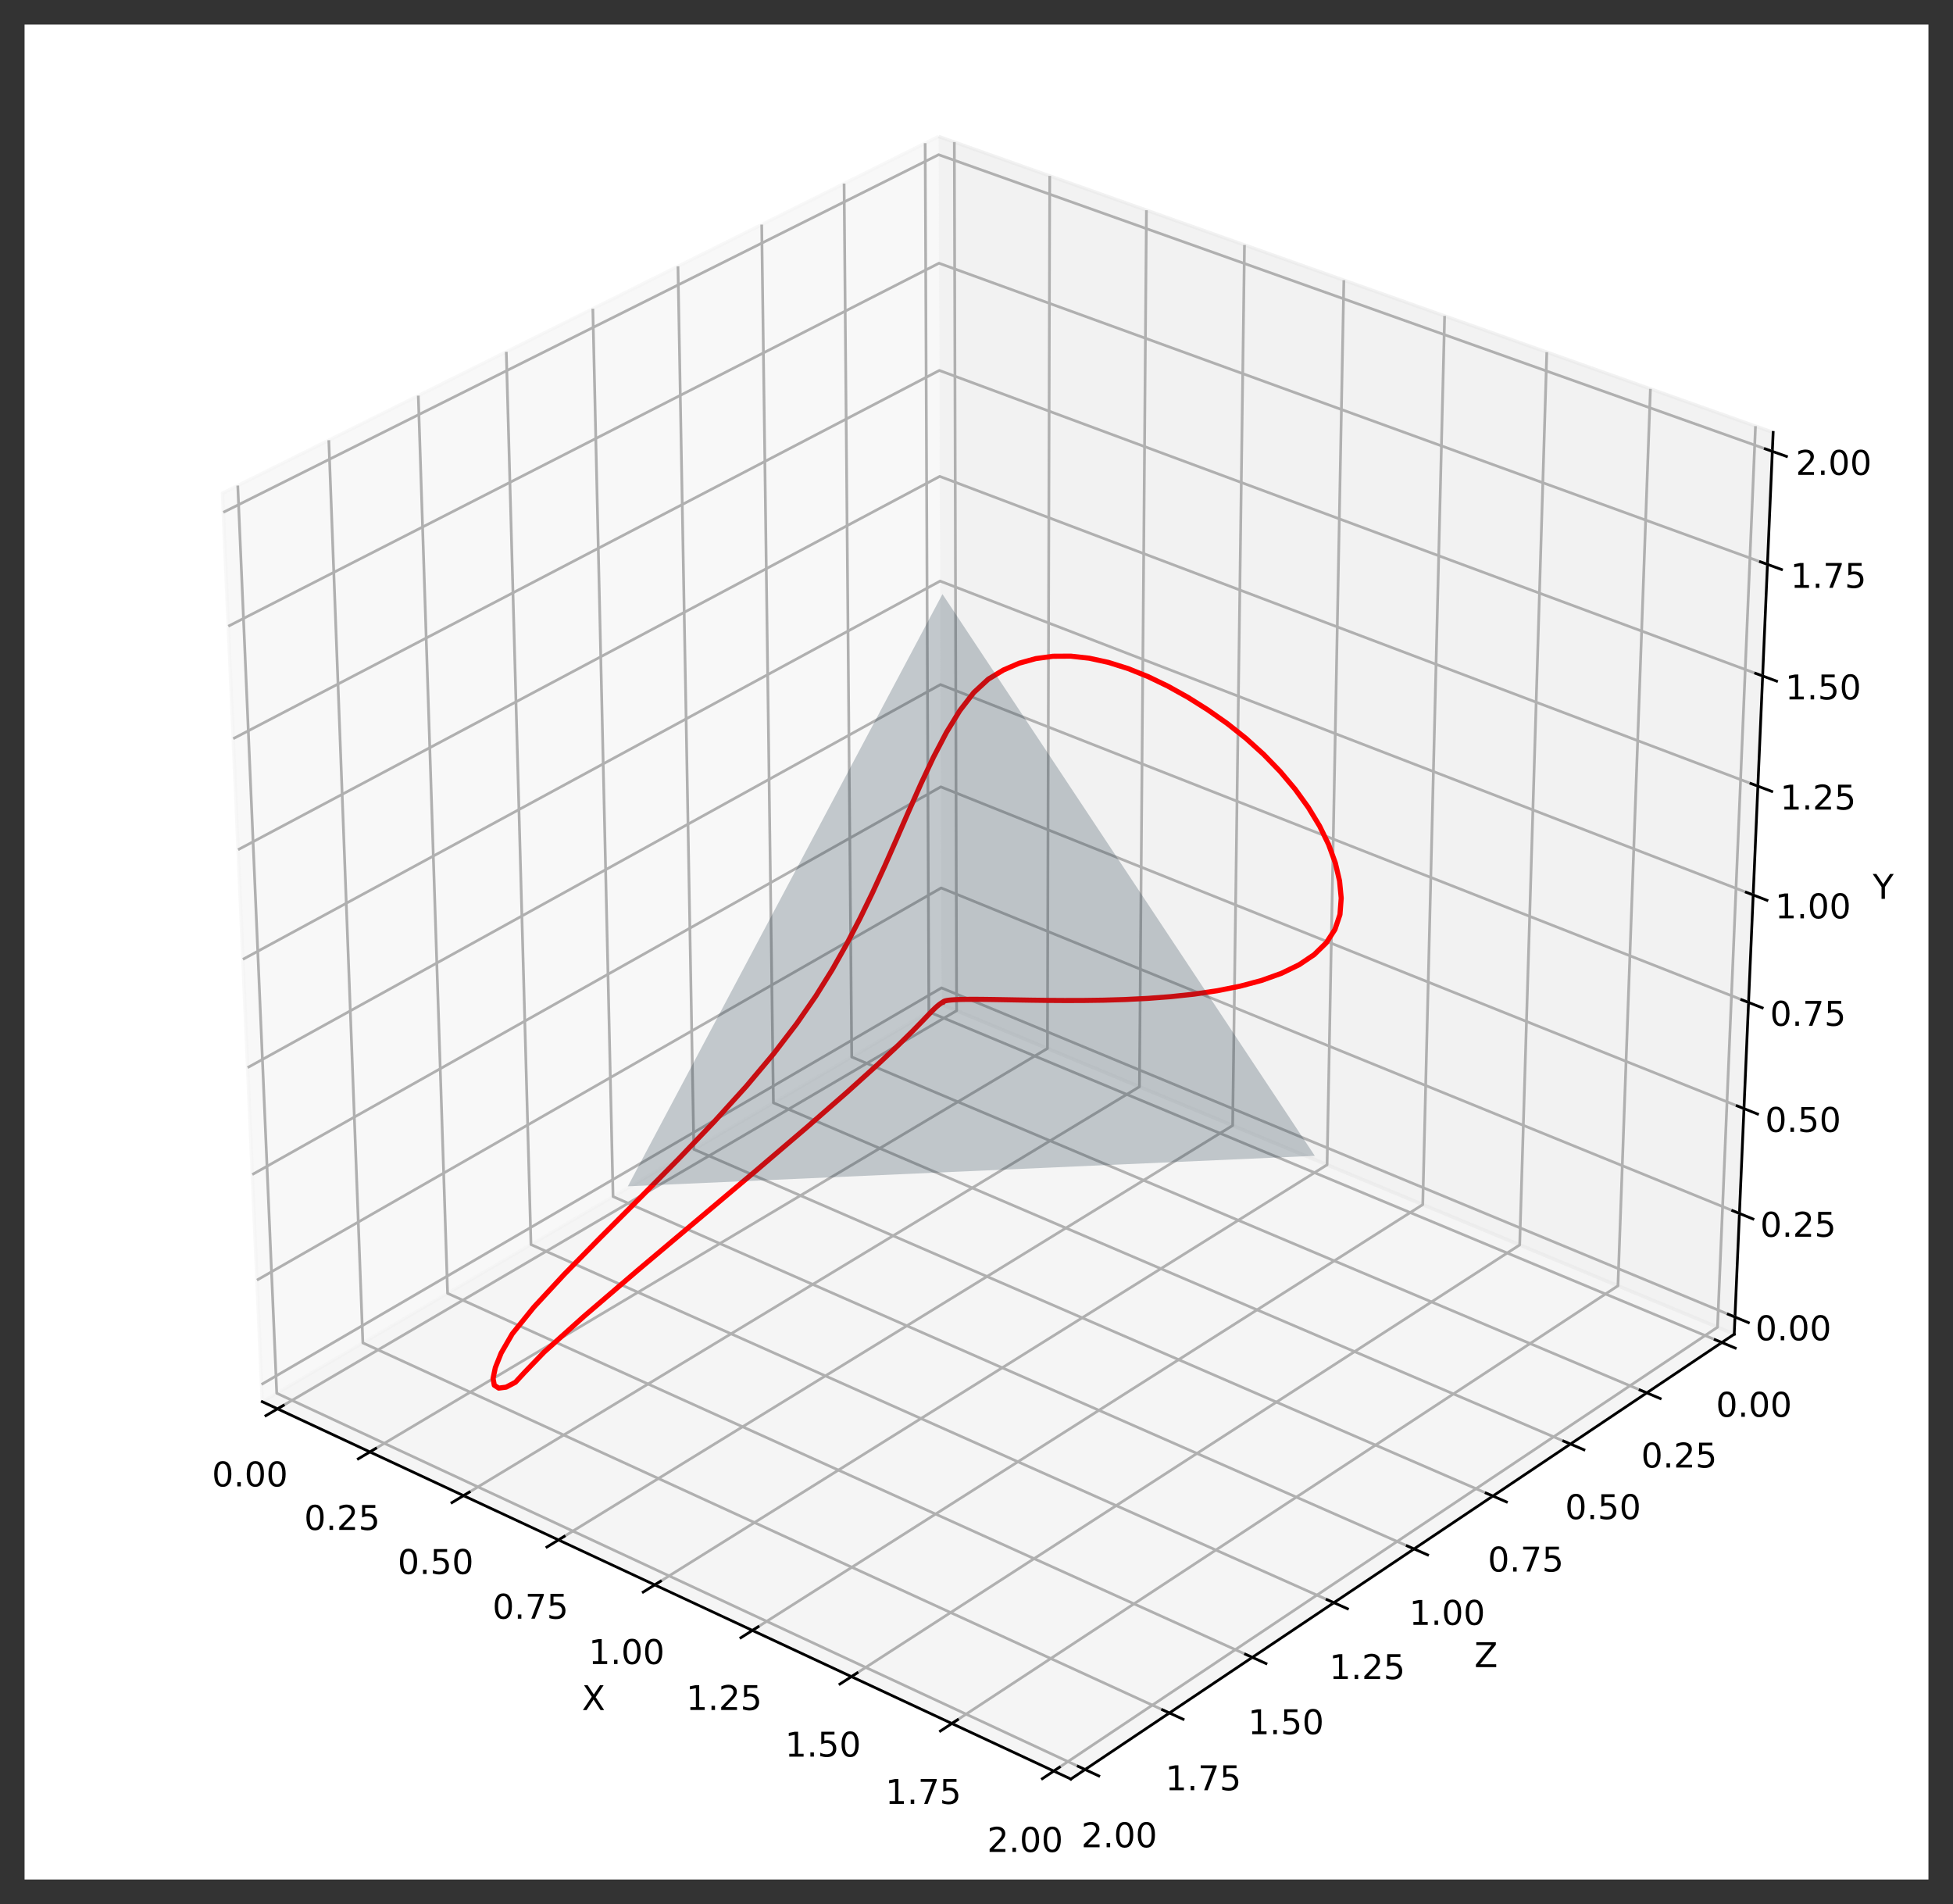 <?xml version="1.0" encoding="utf-8" standalone="no"?>
<!DOCTYPE svg PUBLIC "-//W3C//DTD SVG 1.1//EN"
  "http://www.w3.org/Graphics/SVG/1.1/DTD/svg11.dtd">
<!-- Created with matplotlib (https://matplotlib.org/) -->
<svg height="558pt" version="1.1" viewBox="0 0 572.4 558" width="572.4pt" xmlns="http://www.w3.org/2000/svg" xmlns:xlink="http://www.w3.org/1999/xlink">
 <rect x="0" y="0" width="572.4" height="558" fill="#333333" stroke="none"/>
 <defs>
  <style type="text/css">
*{stroke-linecap:butt;stroke-linejoin:round;}
  </style>
 </defs>
 <g id="figure_1">
  <g id="patch_1">
   <path d="M 0 558 
L 572.4 558 
L 572.4 0 
L 0 0 
z
" style="fill:none;"/>
  </g>
  <g id="patch_2">
   <path d="M 7.2 550.8 
L 565.2 550.8 
L 565.2 7.2 
L 7.2 7.2 
z
" style="fill:#ffffff;"/>
  </g>
  <g id="pane3d_1">
   <g id="patch_3">
    <path d="M 275.97 294.353 
L 76.863 410.773 
L 65.198 144.531 
L 275.078 40.001 
" style="fill:#f2f2f2;opacity:0.5;stroke:#f2f2f2;stroke-linejoin:miter;"/>
   </g>
  </g>
  <g id="pane3d_2">
   <g id="patch_4">
    <path d="M 275.97 294.353 
L 508.281 390.988 
L 519.688 126.717 
L 275.078 40.001 
" style="fill:#e6e6e6;opacity:0.5;stroke:#e6e6e6;stroke-linejoin:miter;"/>
   </g>
  </g>
  <g id="pane3d_3">
   <g id="patch_5">
    <path d="M 275.97 294.353 
L 508.281 390.988 
L 313.858 521.36 
L 76.863 410.773 
" style="fill:#ececec;opacity:0.5;stroke:#ececec;stroke-linejoin:miter;"/>
   </g>
  </g>
  <g id="axis3d_1">
   <g id="line2d_1">
    <path d="M 76.863 410.773 
L 313.858 521.36 
" style="fill:none;stroke:#000000;stroke-linecap:square;stroke-width:0.8;"/>
   </g>
   <g id="text_1">
    <!-- X -->
    <defs>
     <path d="M 6.297 72.906 
L 16.891 72.906 
L 35.016 45.797 
L 53.219 72.906 
L 63.812 72.906 
L 40.375 37.891 
L 65.375 0 
L 54.781 0 
L 34.281 31 
L 13.625 0 
L 2.984 0 
L 29 38.922 
z
" id="DejaVuSans-88"/>
    </defs>
    <g transform="translate(170.54 501.151)scale(0.1 -0.1)">
     <use xlink:href="#DejaVuSans-88"/>
    </g>
   </g>
   <g id="Line3DCollection_1">
    <path d="M 81.338 412.862 
L 280.373 296.185 
L 279.701 41.64 
" style="fill:none;stroke:#b0b0b0;stroke-width:0.8;"/>
    <path d="M 108.408 425.493 
L 306.993 307.258 
L 307.664 51.553 
" style="fill:none;stroke:#b0b0b0;stroke-width:0.8;"/>
    <path d="M 135.852 438.299 
L 333.958 318.475 
L 336.007 61.601 
" style="fill:none;stroke:#b0b0b0;stroke-width:0.8;"/>
    <path d="M 163.678 451.283 
L 361.275 329.838 
L 364.739 71.786 
" style="fill:none;stroke:#b0b0b0;stroke-width:0.8;"/>
    <path d="M 191.895 464.45 
L 388.95 341.35 
L 393.867 82.112 
" style="fill:none;stroke:#b0b0b0;stroke-width:0.8;"/>
    <path d="M 220.511 477.803 
L 416.99 353.014 
L 423.4 92.582 
" style="fill:none;stroke:#b0b0b0;stroke-width:0.8;"/>
    <path d="M 249.535 491.346 
L 445.404 364.833 
L 453.346 103.198 
" style="fill:none;stroke:#b0b0b0;stroke-width:0.8;"/>
    <path d="M 278.974 505.083 
L 474.197 376.811 
L 483.714 113.964 
" style="fill:none;stroke:#b0b0b0;stroke-width:0.8;"/>
    <path d="M 308.839 519.018 
L 503.379 388.949 
L 514.513 124.882 
" style="fill:none;stroke:#b0b0b0;stroke-width:0.8;"/>
   </g>
   <g id="xtick_1">
    <g id="line2d_2">
     <path d="M 83.038 411.866 
L 77.934 414.857 
" style="fill:none;stroke:#000000;stroke-linecap:square;stroke-width:0.8;"/>
    </g>
    <g id="text_2">
     <!-- 0.00 -->
     <defs>
      <path d="M 31.781 66.406 
Q 24.172 66.406 20.328 58.906 
Q 16.5 51.422 16.5 36.375 
Q 16.5 21.391 20.328 13.891 
Q 24.172 6.391 31.781 6.391 
Q 39.453 6.391 43.281 13.891 
Q 47.125 21.391 47.125 36.375 
Q 47.125 51.422 43.281 58.906 
Q 39.453 66.406 31.781 66.406 
z
M 31.781 74.219 
Q 44.047 74.219 50.516 64.516 
Q 56.984 54.828 56.984 36.375 
Q 56.984 17.969 50.516 8.266 
Q 44.047 -1.422 31.781 -1.422 
Q 19.531 -1.422 13.062 8.266 
Q 6.594 17.969 6.594 36.375 
Q 6.594 54.828 13.062 64.516 
Q 19.531 74.219 31.781 74.219 
z
" id="DejaVuSans-48"/>
      <path d="M 10.688 12.406 
L 21 12.406 
L 21 0 
L 10.688 0 
z
" id="DejaVuSans-46"/>
     </defs>
     <g transform="translate(62.116 435.6)scale(0.1 -0.1)">
      <use xlink:href="#DejaVuSans-48"/>
      <use x="63.623" xlink:href="#DejaVuSans-46"/>
      <use x="95.41" xlink:href="#DejaVuSans-48"/>
      <use x="159.033" xlink:href="#DejaVuSans-48"/>
     </g>
    </g>
   </g>
   <g id="xtick_2">
    <g id="line2d_3">
     <path d="M 110.104 424.483 
L 105.01 427.516 
" style="fill:none;stroke:#000000;stroke-linecap:square;stroke-width:0.8;"/>
    </g>
    <g id="text_3">
     <!-- 0.25 -->
     <defs>
      <path d="M 19.188 8.297 
L 53.609 8.297 
L 53.609 0 
L 7.328 0 
L 7.328 8.297 
Q 12.938 14.109 22.625 23.891 
Q 32.328 33.688 34.812 36.531 
Q 39.547 41.844 41.422 45.531 
Q 43.312 49.219 43.312 52.781 
Q 43.312 58.594 39.234 62.25 
Q 35.156 65.922 28.609 65.922 
Q 23.969 65.922 18.812 64.312 
Q 13.672 62.703 7.812 59.422 
L 7.812 69.391 
Q 13.766 71.781 18.938 73 
Q 24.125 74.219 28.422 74.219 
Q 39.75 74.219 46.484 68.547 
Q 53.219 62.891 53.219 53.422 
Q 53.219 48.922 51.531 44.891 
Q 49.859 40.875 45.406 35.406 
Q 44.188 33.984 37.641 27.219 
Q 31.109 20.453 19.188 8.297 
z
" id="DejaVuSans-50"/>
      <path d="M 10.797 72.906 
L 49.516 72.906 
L 49.516 64.594 
L 19.828 64.594 
L 19.828 46.734 
Q 21.969 47.469 24.109 47.828 
Q 26.266 48.188 28.422 48.188 
Q 40.625 48.188 47.75 41.5 
Q 54.891 34.812 54.891 23.391 
Q 54.891 11.625 47.562 5.094 
Q 40.234 -1.422 26.906 -1.422 
Q 22.312 -1.422 17.547 -0.641 
Q 12.797 0.141 7.719 1.703 
L 7.719 11.625 
Q 12.109 9.234 16.797 8.062 
Q 21.484 6.891 26.703 6.891 
Q 35.156 6.891 40.078 11.328 
Q 45.016 15.766 45.016 23.391 
Q 45.016 31 40.078 35.438 
Q 35.156 39.891 26.703 39.891 
Q 22.75 39.891 18.812 39.016 
Q 14.891 38.141 10.797 36.281 
z
" id="DejaVuSans-53"/>
     </defs>
     <g transform="translate(89.147 448.344)scale(0.1 -0.1)">
      <use xlink:href="#DejaVuSans-48"/>
      <use x="63.623" xlink:href="#DejaVuSans-46"/>
      <use x="95.41" xlink:href="#DejaVuSans-50"/>
      <use x="159.033" xlink:href="#DejaVuSans-53"/>
     </g>
    </g>
   </g>
   <g id="xtick_3">
    <g id="line2d_4">
     <path d="M 137.545 437.275 
L 132.46 440.35 
" style="fill:none;stroke:#000000;stroke-linecap:square;stroke-width:0.8;"/>
    </g>
    <g id="text_4">
     <!-- 0.50 -->
     <g transform="translate(116.554 461.264)scale(0.1 -0.1)">
      <use xlink:href="#DejaVuSans-48"/>
      <use x="63.623" xlink:href="#DejaVuSans-46"/>
      <use x="95.41" xlink:href="#DejaVuSans-53"/>
      <use x="159.033" xlink:href="#DejaVuSans-48"/>
     </g>
    </g>
   </g>
   <g id="xtick_4">
    <g id="line2d_5">
     <path d="M 165.367 450.245 
L 160.294 453.363 
" style="fill:none;stroke:#000000;stroke-linecap:square;stroke-width:0.8;"/>
    </g>
    <g id="text_5">
     <!-- 0.75 -->
     <defs>
      <path d="M 8.203 72.906 
L 55.078 72.906 
L 55.078 68.703 
L 28.609 0 
L 18.312 0 
L 43.219 64.594 
L 8.203 64.594 
z
" id="DejaVuSans-55"/>
     </defs>
     <g transform="translate(144.342 474.365)scale(0.1 -0.1)">
      <use xlink:href="#DejaVuSans-48"/>
      <use x="63.623" xlink:href="#DejaVuSans-46"/>
      <use x="95.41" xlink:href="#DejaVuSans-55"/>
      <use x="159.033" xlink:href="#DejaVuSans-53"/>
     </g>
    </g>
   </g>
   <g id="xtick_5">
    <g id="line2d_6">
     <path d="M 193.581 463.397 
L 188.519 466.559 
" style="fill:none;stroke:#000000;stroke-linecap:square;stroke-width:0.8;"/>
    </g>
    <g id="text_6">
     <!-- 1.00 -->
     <defs>
      <path d="M 12.406 8.297 
L 28.516 8.297 
L 28.516 63.922 
L 10.984 60.406 
L 10.984 69.391 
L 28.422 72.906 
L 38.281 72.906 
L 38.281 8.297 
L 54.391 8.297 
L 54.391 0 
L 12.406 0 
z
" id="DejaVuSans-49"/>
     </defs>
     <g transform="translate(172.521 487.649)scale(0.1 -0.1)">
      <use xlink:href="#DejaVuSans-49"/>
      <use x="63.623" xlink:href="#DejaVuSans-46"/>
      <use x="95.41" xlink:href="#DejaVuSans-48"/>
      <use x="159.033" xlink:href="#DejaVuSans-48"/>
     </g>
    </g>
   </g>
   <g id="xtick_6">
    <g id="line2d_7">
     <path d="M 222.192 476.735 
L 217.143 479.942 
" style="fill:none;stroke:#000000;stroke-linecap:square;stroke-width:0.8;"/>
    </g>
    <g id="text_7">
     <!-- 1.25 -->
     <g transform="translate(201.099 501.121)scale(0.1 -0.1)">
      <use xlink:href="#DejaVuSans-49"/>
      <use x="63.623" xlink:href="#DejaVuSans-46"/>
      <use x="95.41" xlink:href="#DejaVuSans-50"/>
      <use x="159.033" xlink:href="#DejaVuSans-53"/>
     </g>
    </g>
   </g>
   <g id="xtick_7">
    <g id="line2d_8">
     <path d="M 251.211 490.263 
L 246.175 493.515 
" style="fill:none;stroke:#000000;stroke-linecap:square;stroke-width:0.8;"/>
    </g>
    <g id="text_8">
     <!-- 1.50 -->
     <g transform="translate(230.083 514.786)scale(0.1 -0.1)">
      <use xlink:href="#DejaVuSans-49"/>
      <use x="63.623" xlink:href="#DejaVuSans-46"/>
      <use x="95.41" xlink:href="#DejaVuSans-53"/>
      <use x="159.033" xlink:href="#DejaVuSans-48"/>
     </g>
    </g>
   </g>
   <g id="xtick_8">
    <g id="line2d_9">
     <path d="M 280.646 503.984 
L 275.624 507.284 
" style="fill:none;stroke:#000000;stroke-linecap:square;stroke-width:0.8;"/>
    </g>
    <g id="text_9">
     <!-- 1.75 -->
     <g transform="translate(259.484 528.646)scale(0.1 -0.1)">
      <use xlink:href="#DejaVuSans-49"/>
      <use x="63.623" xlink:href="#DejaVuSans-46"/>
      <use x="95.41" xlink:href="#DejaVuSans-55"/>
      <use x="159.033" xlink:href="#DejaVuSans-53"/>
     </g>
    </g>
   </g>
   <g id="xtick_9">
    <g id="line2d_10">
     <path d="M 310.506 517.904 
L 305.499 521.251 
" style="fill:none;stroke:#000000;stroke-linecap:square;stroke-width:0.8;"/>
    </g>
    <g id="text_10">
     <!-- 2.00 -->
     <g transform="translate(289.309 542.707)scale(0.1 -0.1)">
      <use xlink:href="#DejaVuSans-50"/>
      <use x="63.623" xlink:href="#DejaVuSans-46"/>
      <use x="95.41" xlink:href="#DejaVuSans-48"/>
      <use x="159.033" xlink:href="#DejaVuSans-48"/>
     </g>
    </g>
   </g>
  </g>
  <g id="axis3d_2">
   <g id="line2d_11">
    <path d="M 508.281 390.988 
L 313.858 521.36 
" style="fill:none;stroke:#000000;stroke-linecap:square;stroke-width:0.8;"/>
   </g>
   <g id="text_11">
    <!-- Z -->
    <defs>
     <path d="M 5.609 72.906 
L 62.891 72.906 
L 62.891 65.375 
L 16.797 8.297 
L 64.016 8.297 
L 64.016 0 
L 4.5 0 
L 4.5 7.516 
L 50.594 64.594 
L 5.609 64.594 
z
" id="DejaVuSans-90"/>
    </defs>
    <g transform="translate(432.123 488.552)scale(0.1 -0.1)">
     <use xlink:href="#DejaVuSans-90"/>
    </g>
   </g>
   <g id="Line3DCollection_2">
    <path d="M 271.154 41.955 
L 272.235 296.537 
L 504.648 393.424 
" style="fill:none;stroke:#b0b0b0;stroke-width:0.8;"/>
    <path d="M 247.393 53.789 
L 249.629 309.755 
L 482.644 408.179 
" style="fill:none;stroke:#b0b0b0;stroke-width:0.8;"/>
    <path d="M 223.246 65.816 
L 226.672 323.178 
L 460.281 423.175 
" style="fill:none;stroke:#b0b0b0;stroke-width:0.8;"/>
    <path d="M 198.703 78.04 
L 203.358 336.81 
L 437.549 438.418 
" style="fill:none;stroke:#b0b0b0;stroke-width:0.8;"/>
    <path d="M 173.753 90.466 
L 179.677 350.657 
L 414.438 453.915 
" style="fill:none;stroke:#b0b0b0;stroke-width:0.8;"/>
    <path d="M 148.388 103.099 
L 155.62 364.723 
L 390.94 469.672 
" style="fill:none;stroke:#b0b0b0;stroke-width:0.8;"/>
    <path d="M 122.596 115.944 
L 131.18 379.013 
L 367.044 485.696 
" style="fill:none;stroke:#b0b0b0;stroke-width:0.8;"/>
    <path d="M 96.367 129.008 
L 106.346 393.534 
L 342.741 501.992 
" style="fill:none;stroke:#b0b0b0;stroke-width:0.8;"/>
    <path d="M 69.689 142.295 
L 81.109 408.291 
L 318.02 518.57 
" style="fill:none;stroke:#b0b0b0;stroke-width:0.8;"/>
   </g>
   <g id="xtick_10">
    <g id="line2d_12">
     <path d="M 502.685 392.606 
L 508.579 395.063 
" style="fill:none;stroke:#000000;stroke-linecap:square;stroke-width:0.8;"/>
    </g>
    <g id="text_12">
     <!-- 0.00 -->
     <g transform="translate(502.931 415.196)scale(0.1 -0.1)">
      <use xlink:href="#DejaVuSans-48"/>
      <use x="63.623" xlink:href="#DejaVuSans-46"/>
      <use x="95.41" xlink:href="#DejaVuSans-48"/>
      <use x="159.033" xlink:href="#DejaVuSans-48"/>
     </g>
    </g>
   </g>
   <g id="xtick_11">
    <g id="line2d_13">
     <path d="M 480.675 407.347 
L 486.588 409.845 
" style="fill:none;stroke:#000000;stroke-linecap:square;stroke-width:0.8;"/>
    </g>
    <g id="text_13">
     <!-- 0.25 -->
     <g transform="translate(480.999 430.069)scale(0.1 -0.1)">
      <use xlink:href="#DejaVuSans-48"/>
      <use x="63.623" xlink:href="#DejaVuSans-46"/>
      <use x="95.41" xlink:href="#DejaVuSans-50"/>
      <use x="159.033" xlink:href="#DejaVuSans-53"/>
     </g>
    </g>
   </g>
   <g id="xtick_12">
    <g id="line2d_14">
     <path d="M 458.306 422.33 
L 464.236 424.868 
" style="fill:none;stroke:#000000;stroke-linecap:square;stroke-width:0.8;"/>
    </g>
    <g id="text_14">
     <!-- 0.50 -->
     <g transform="translate(458.708 445.186)scale(0.1 -0.1)">
      <use xlink:href="#DejaVuSans-48"/>
      <use x="63.623" xlink:href="#DejaVuSans-46"/>
      <use x="95.41" xlink:href="#DejaVuSans-53"/>
      <use x="159.033" xlink:href="#DejaVuSans-48"/>
     </g>
    </g>
   </g>
   <g id="xtick_13">
    <g id="line2d_15">
     <path d="M 435.568 437.559 
L 441.516 440.139 
" style="fill:none;stroke:#000000;stroke-linecap:square;stroke-width:0.8;"/>
    </g>
    <g id="text_15">
     <!-- 0.75 -->
     <g transform="translate(436.049 460.552)scale(0.1 -0.1)">
      <use xlink:href="#DejaVuSans-48"/>
      <use x="63.623" xlink:href="#DejaVuSans-46"/>
      <use x="95.41" xlink:href="#DejaVuSans-55"/>
      <use x="159.033" xlink:href="#DejaVuSans-53"/>
     </g>
    </g>
   </g>
   <g id="xtick_14">
    <g id="line2d_16">
     <path d="M 412.452 453.042 
L 418.417 455.665 
" style="fill:none;stroke:#000000;stroke-linecap:square;stroke-width:0.8;"/>
    </g>
    <g id="text_16">
     <!-- 1.00 -->
     <g transform="translate(413.013 476.173)scale(0.1 -0.1)">
      <use xlink:href="#DejaVuSans-49"/>
      <use x="63.623" xlink:href="#DejaVuSans-46"/>
      <use x="95.41" xlink:href="#DejaVuSans-48"/>
      <use x="159.033" xlink:href="#DejaVuSans-48"/>
     </g>
    </g>
   </g>
   <g id="xtick_15">
    <g id="line2d_17">
     <path d="M 388.948 468.784 
L 394.93 471.452 
" style="fill:none;stroke:#000000;stroke-linecap:square;stroke-width:0.8;"/>
    </g>
    <g id="text_17">
     <!-- 1.25 -->
     <g transform="translate(389.591 492.057)scale(0.1 -0.1)">
      <use xlink:href="#DejaVuSans-49"/>
      <use x="63.623" xlink:href="#DejaVuSans-46"/>
      <use x="95.41" xlink:href="#DejaVuSans-50"/>
      <use x="159.033" xlink:href="#DejaVuSans-53"/>
     </g>
    </g>
   </g>
   <g id="xtick_16">
    <g id="line2d_18">
     <path d="M 365.047 484.792 
L 371.045 487.505 
" style="fill:none;stroke:#000000;stroke-linecap:square;stroke-width:0.8;"/>
    </g>
    <g id="text_18">
     <!-- 1.50 -->
     <g transform="translate(365.772 508.209)scale(0.1 -0.1)">
      <use xlink:href="#DejaVuSans-49"/>
      <use x="63.623" xlink:href="#DejaVuSans-46"/>
      <use x="95.41" xlink:href="#DejaVuSans-53"/>
      <use x="159.033" xlink:href="#DejaVuSans-48"/>
     </g>
    </g>
   </g>
   <g id="xtick_17">
    <g id="line2d_19">
     <path d="M 340.738 501.073 
L 346.753 503.833 
" style="fill:none;stroke:#000000;stroke-linecap:square;stroke-width:0.8;"/>
    </g>
    <g id="text_19">
     <!-- 1.75 -->
     <g transform="translate(341.547 524.637)scale(0.1 -0.1)">
      <use xlink:href="#DejaVuSans-49"/>
      <use x="63.623" xlink:href="#DejaVuSans-46"/>
      <use x="95.41" xlink:href="#DejaVuSans-55"/>
      <use x="159.033" xlink:href="#DejaVuSans-53"/>
     </g>
    </g>
   </g>
   <g id="xtick_18">
    <g id="line2d_20">
     <path d="M 316.011 517.635 
L 322.042 520.442 
" style="fill:none;stroke:#000000;stroke-linecap:square;stroke-width:0.8;"/>
    </g>
    <g id="text_20">
     <!-- 2.00 -->
     <g transform="translate(316.905 541.348)scale(0.1 -0.1)">
      <use xlink:href="#DejaVuSans-50"/>
      <use x="63.623" xlink:href="#DejaVuSans-46"/>
      <use x="95.41" xlink:href="#DejaVuSans-48"/>
      <use x="159.033" xlink:href="#DejaVuSans-48"/>
     </g>
    </g>
   </g>
  </g>
  <g id="axis3d_3">
   <g id="line2d_21">
    <path d="M 508.281 390.988 
L 519.688 126.717 
" style="fill:none;stroke:#000000;stroke-linecap:square;stroke-width:0.8;"/>
   </g>
   <g id="text_21">
    <!-- Y -->
    <defs>
     <path d="M -0.203 72.906 
L 10.406 72.906 
L 30.609 42.922 
L 50.688 72.906 
L 61.281 72.906 
L 35.5 34.719 
L 35.5 0 
L 25.594 0 
L 25.594 34.719 
z
" id="DejaVuSans-89"/>
    </defs>
    <g transform="translate(548.895 263.41)scale(0.1 -0.1)">
     <use xlink:href="#DejaVuSans-89"/>
    </g>
   </g>
   <g id="Line3DCollection_3">
    <path d="M 508.498 385.965 
L 275.953 289.505 
L 76.641 405.715 
" style="fill:none;stroke:#b0b0b0;stroke-width:0.8;"/>
    <path d="M 509.808 355.608 
L 275.85 260.218 
L 75.302 375.147 
" style="fill:none;stroke:#b0b0b0;stroke-width:0.8;"/>
    <path d="M 511.134 324.879 
L 275.746 230.59 
L 73.946 344.2 
" style="fill:none;stroke:#b0b0b0;stroke-width:0.8;"/>
    <path d="M 512.477 293.77 
L 275.641 200.617 
L 72.573 312.866 
" style="fill:none;stroke:#b0b0b0;stroke-width:0.8;"/>
    <path d="M 513.837 262.275 
L 275.534 170.291 
L 71.183 281.138 
" style="fill:none;stroke:#b0b0b0;stroke-width:0.8;"/>
    <path d="M 515.213 230.385 
L 275.427 139.607 
L 69.776 249.009 
" style="fill:none;stroke:#b0b0b0;stroke-width:0.8;"/>
    <path d="M 516.607 198.094 
L 275.318 108.558 
L 68.35 216.471 
" style="fill:none;stroke:#b0b0b0;stroke-width:0.8;"/>
    <path d="M 518.019 165.394 
L 275.208 77.137 
L 66.906 183.516 
" style="fill:none;stroke:#b0b0b0;stroke-width:0.8;"/>
    <path d="M 519.448 132.277 
L 275.096 45.338 
L 65.444 150.137 
" style="fill:none;stroke:#b0b0b0;stroke-width:0.8;"/>
   </g>
   <g id="xtick_19">
    <g id="line2d_22">
     <path d="M 506.533 385.15 
L 512.431 387.596 
" style="fill:none;stroke:#000000;stroke-linecap:square;stroke-width:0.8;"/>
    </g>
    <g id="text_22">
     <!-- 0.00 -->
     <g transform="translate(514.482 392.78)scale(0.1 -0.1)">
      <use xlink:href="#DejaVuSans-48"/>
      <use x="63.623" xlink:href="#DejaVuSans-46"/>
      <use x="95.41" xlink:href="#DejaVuSans-48"/>
      <use x="159.033" xlink:href="#DejaVuSans-48"/>
     </g>
    </g>
   </g>
   <g id="xtick_20">
    <g id="line2d_23">
     <path d="M 507.831 354.802 
L 513.767 357.222 
" style="fill:none;stroke:#000000;stroke-linecap:square;stroke-width:0.8;"/>
    </g>
    <g id="text_23">
     <!-- 0.25 -->
     <g transform="translate(515.897 362.432)scale(0.1 -0.1)">
      <use xlink:href="#DejaVuSans-48"/>
      <use x="63.623" xlink:href="#DejaVuSans-46"/>
      <use x="95.41" xlink:href="#DejaVuSans-50"/>
      <use x="159.033" xlink:href="#DejaVuSans-53"/>
     </g>
    </g>
   </g>
   <g id="xtick_21">
    <g id="line2d_24">
     <path d="M 509.145 324.082 
L 515.119 326.475 
" style="fill:none;stroke:#000000;stroke-linecap:square;stroke-width:0.8;"/>
    </g>
    <g id="text_24">
     <!-- 0.50 -->
     <g transform="translate(517.328 331.712)scale(0.1 -0.1)">
      <use xlink:href="#DejaVuSans-48"/>
      <use x="63.623" xlink:href="#DejaVuSans-46"/>
      <use x="95.41" xlink:href="#DejaVuSans-53"/>
      <use x="159.033" xlink:href="#DejaVuSans-48"/>
     </g>
    </g>
   </g>
   <g id="xtick_22">
    <g id="line2d_25">
     <path d="M 510.475 292.983 
L 516.487 295.347 
" style="fill:none;stroke:#000000;stroke-linecap:square;stroke-width:0.8;"/>
    </g>
    <g id="text_25">
     <!-- 0.75 -->
     <g transform="translate(518.777 300.612)scale(0.1 -0.1)">
      <use xlink:href="#DejaVuSans-48"/>
      <use x="63.623" xlink:href="#DejaVuSans-46"/>
      <use x="95.41" xlink:href="#DejaVuSans-55"/>
      <use x="159.033" xlink:href="#DejaVuSans-53"/>
     </g>
    </g>
   </g>
   <g id="xtick_23">
    <g id="line2d_26">
     <path d="M 511.821 261.497 
L 517.873 263.833 
" style="fill:none;stroke:#000000;stroke-linecap:square;stroke-width:0.8;"/>
    </g>
    <g id="text_26">
     <!-- 1.00 -->
     <g transform="translate(520.245 269.125)scale(0.1 -0.1)">
      <use xlink:href="#DejaVuSans-49"/>
      <use x="63.623" xlink:href="#DejaVuSans-46"/>
      <use x="95.41" xlink:href="#DejaVuSans-48"/>
      <use x="159.033" xlink:href="#DejaVuSans-48"/>
     </g>
    </g>
   </g>
   <g id="xtick_24">
    <g id="line2d_27">
     <path d="M 513.185 229.617 
L 519.276 231.923 
" style="fill:none;stroke:#000000;stroke-linecap:square;stroke-width:0.8;"/>
    </g>
    <g id="text_27">
     <!-- 1.25 -->
     <g transform="translate(521.73 237.246)scale(0.1 -0.1)">
      <use xlink:href="#DejaVuSans-49"/>
      <use x="63.623" xlink:href="#DejaVuSans-46"/>
      <use x="95.41" xlink:href="#DejaVuSans-50"/>
      <use x="159.033" xlink:href="#DejaVuSans-53"/>
     </g>
    </g>
   </g>
   <g id="xtick_25">
    <g id="line2d_28">
     <path d="M 514.565 197.336 
L 520.697 199.612 
" style="fill:none;stroke:#000000;stroke-linecap:square;stroke-width:0.8;"/>
    </g>
    <g id="text_28">
     <!-- 1.50 -->
     <g transform="translate(523.235 204.964)scale(0.1 -0.1)">
      <use xlink:href="#DejaVuSans-49"/>
      <use x="63.623" xlink:href="#DejaVuSans-46"/>
      <use x="95.41" xlink:href="#DejaVuSans-53"/>
      <use x="159.033" xlink:href="#DejaVuSans-48"/>
     </g>
    </g>
   </g>
   <g id="xtick_26">
    <g id="line2d_29">
     <path d="M 515.963 164.647 
L 522.136 166.891 
" style="fill:none;stroke:#000000;stroke-linecap:square;stroke-width:0.8;"/>
    </g>
    <g id="text_29">
     <!-- 1.75 -->
     <g transform="translate(524.758 172.275)scale(0.1 -0.1)">
      <use xlink:href="#DejaVuSans-49"/>
      <use x="63.623" xlink:href="#DejaVuSans-46"/>
      <use x="95.41" xlink:href="#DejaVuSans-55"/>
      <use x="159.033" xlink:href="#DejaVuSans-53"/>
     </g>
    </g>
   </g>
   <g id="xtick_27">
    <g id="line2d_30">
     <path d="M 517.379 131.541 
L 523.593 133.752 
" style="fill:none;stroke:#000000;stroke-linecap:square;stroke-width:0.8;"/>
    </g>
    <g id="text_30">
     <!-- 2.00 -->
     <g transform="translate(526.301 139.168)scale(0.1 -0.1)">
      <use xlink:href="#DejaVuSans-50"/>
      <use x="63.623" xlink:href="#DejaVuSans-46"/>
      <use x="95.41" xlink:href="#DejaVuSans-48"/>
      <use x="159.033" xlink:href="#DejaVuSans-48"/>
     </g>
    </g>
   </g>
  </g>
  <g id="axes_1">
   <g id="line2d_31">
    <path clip-path="url(#pcc3f0fda11)" d="M 276.045 293.848 
L 275.818 293.994 
L 275.521 294.199 
L 275.137 294.486 
L 274.643 294.891 
L 274.002 295.469 
L 273.145 296.309 
L 271.943 297.549 
L 270.171 299.401 
L 267.47 302.166 
L 263.334 306.234 
L 257.148 312.052 
L 248.302 320.035 
L 236.404 330.42 
L 221.543 343.094 
L 204.527 357.426 
L 186.978 372.207 
L 171.144 385.767 
L 159.416 396.292 
L 153.635 402.291 
L 151.069 405.073 
L 148.341 406.511 
L 146.173 406.794 
L 144.868 405.951 
L 144.513 403.951 
L 145.174 400.796 
L 146.88 396.521 
L 150.139 390.89 
L 156.436 383.099 
L 165.343 373.484 
L 176.006 362.628 
L 187.458 351.174 
L 198.807 339.704 
L 209.369 328.667 
L 218.733 318.333 
L 226.75 308.798 
L 233.482 300.021 
L 239.127 291.862 
L 243.937 284.131 
L 248.169 276.627 
L 252.043 269.168 
L 255.718 261.608 
L 259.272 253.848 
L 262.785 245.88 
L 266.317 237.78 
L 269.907 229.71 
L 273.587 221.902 
L 277.382 214.643 
L 281.314 208.235 
L 285.4 202.957 
L 289.658 199.024 
L 294.099 196.345 
L 298.734 194.348 
L 303.571 193.006 
L 308.61 192.323 
L 313.848 192.292 
L 319.272 192.898 
L 324.863 194.117 
L 330.593 195.916 
L 336.423 198.255 
L 342.308 201.09 
L 348.193 204.37 
L 354.014 208.039 
L 359.703 212.04 
L 365.185 216.394 
L 370.38 221.1 
L 375.211 226.091 
L 379.599 231.299 
L 383.472 236.654 
L 386.763 242.084 
L 389.412 247.519 
L 391.371 252.894 
L 392.606 258.145 
L 393.094 263.213 
L 392.726 268.007 
L 391.257 272.379 
L 388.719 276.296 
L 385.187 279.743 
L 380.761 282.72 
L 375.565 285.239 
L 369.738 287.325 
L 363.428 289.01 
L 356.785 290.334 
L 349.957 291.341 
L 343.086 292.077 
L 336.3 292.588 
L 329.71 292.917 
L 323.411 293.106 
L 317.48 293.19 
L 311.972 293.202 
L 306.926 293.167 
L 302.361 293.108 
L 298.283 293.04 
L 294.683 292.975 
L 291.543 292.922 
L 288.835 292.884 
L 286.527 292.863 
L 284.58 292.86 
L 282.957 292.872 
L 281.619 292.899 
L 280.527 292.936 
L 279.645 292.981 
L 278.941 293.03 
L 278.384 293.082 
L 277.949 293.134 
L 277.612 293.185 
L 277.354 293.232 
L 277.158 293.276 
L 277.011 293.316 
L 276.902 293.351 
L 276.822 293.381 
L 276.763 293.407 
L 276.721 293.429 
L 276.691 293.447 
L 276.67 293.462 
L 276.655 293.474 
L 276.645 293.484 
L 276.638 293.492 
L 276.633 293.498 
L 276.63 293.503 
L 276.628 293.506 
L 276.627 293.509 
L 276.626 293.511 
L 276.625 293.513 
L 276.625 293.514 
L 276.625 293.515 
L 276.624 293.516 
" style="fill:none;stroke:#ff0000;stroke-linecap:square;stroke-width:1.5;"/>
   </g>
   <g id="Poly3DCollection_1">
    <path clip-path="url(#pcc3f0fda11)" d="M 276.221 174.112 
L 385.351 338.715 
L 184.01 347.655 
z
" style="fill:#22394a;fill-opacity:0.25;"/>
   </g>
  </g>
 </g>
 <defs>
  <clipPath id="pcc3f0fda11">
   <rect height="543.6" width="558" x="7.2" y="7.2"/>
  </clipPath>
 </defs>
</svg>
